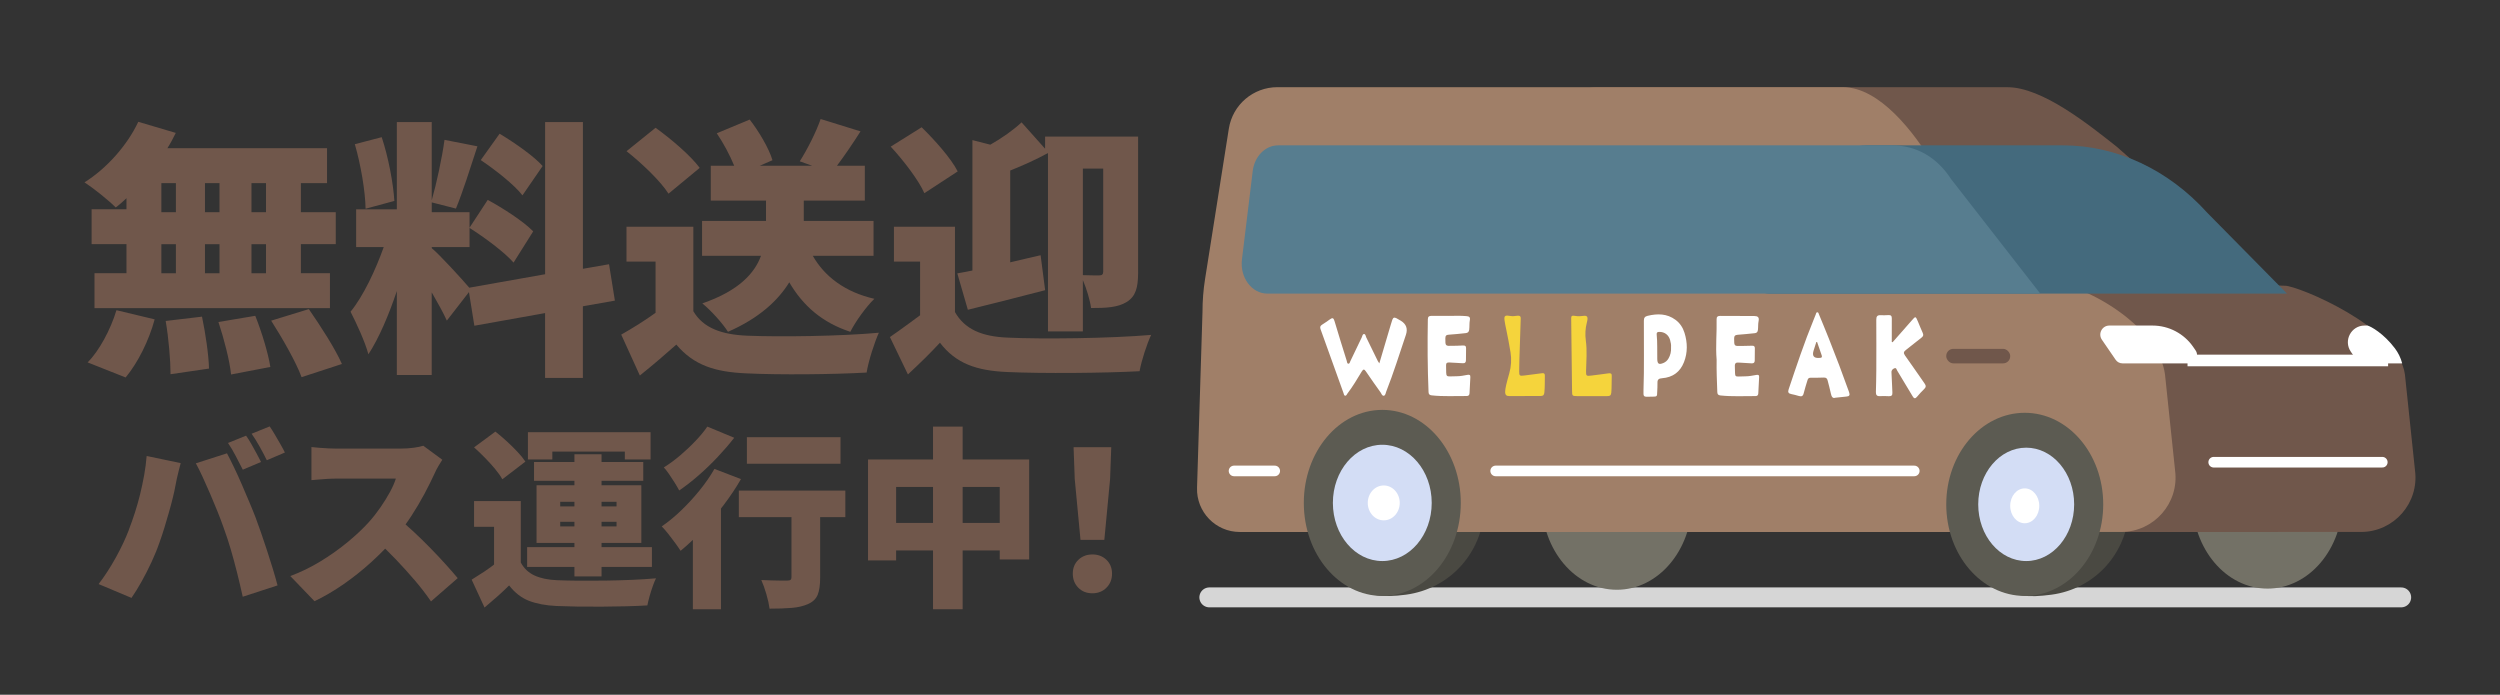 <?xml version="1.0" encoding="UTF-8"?>
<svg id="Layer_1" data-name="Layer 1" xmlns="http://www.w3.org/2000/svg" viewBox="0 0 860 239">
  <rect x="0" y="0" width="860" height="239" fill="#333333" stroke="none"/>
  <defs>
    <style>
      .cls-1 {
        fill: #5c5b52;
      }

      .cls-2 {
        fill: #577d8f;
      }

      .cls-3, .cls-4 {
        fill: #737166;
      }

      .cls-5 {
        fill: #d3ddf5;
      }

      .cls-6 {
        fill: #fff;
      }

      .cls-7 {
        fill: #4a4942;
      }

      .cls-8 {
        fill: #70574b;
      }

      .cls-9 {
        fill: #a07f68;
      }

      .cls-10 {
        fill: #f5d43c;
      }

      .cls-11 {
        fill: #446a7d;
      }

      .cls-4 {
        stroke: #fff;
        stroke-width: 3.65px;
      }

      .cls-4, .cls-12 {
        stroke-linecap: round;
        stroke-miterlimit: 10;
      }

      .cls-12 {
        fill: none;
        stroke: #d6d6d6;
        stroke-width: 6.85px;
      }
    </style>
  </defs>
  <g>
    <path class="cls-8" d="M43.51,68.18c-1.26,1.18-2.44,2.27-3.7,3.18-2.44-2.45-7.67-6.64-10.74-8.64,7.58-4.73,14.71-12.73,18.5-20.82l12.9,3.82c-.9,1.82-1.8,3.55-2.89,5.27h54.92v12h-9v10h12v11h-12v10h10v12H32.51v-12h11v-10h-12v-12h12v-3.82ZM30.16,124.66c3.89-3.89,7.87-11.2,9.9-17.95l13.14,3.15c-1.94,7.22-5.74,14.9-9.99,19.99l-13.05-5.18ZM55.51,73h5v-10h-5v10ZM55.51,94h5v-10h-5v10ZM69.49,108.93c1.2,5.74,2.31,13.23,2.41,17.86l-13.23,1.94c0-4.63-.65-12.4-1.67-18.32l12.49-1.48ZM75.51,73v-10h-5v10h5ZM70.51,84v10h5v-10h-5ZM87.82,108.65c2.22,5.55,4.44,12.86,5.18,17.58l-13.51,2.59c-.46-4.63-2.41-12.22-4.35-18.05l12.68-2.13ZM91.51,63h-5v10h5v-10ZM91.51,84h-5v10h5v-10ZM106.24,106.33c3.98,5.74,9.07,13.6,11.38,18.88l-13.88,4.53c-1.85-5.09-6.57-13.33-10.46-19.43l12.96-3.98Z"/>
    <path class="cls-8" d="M200.51,105.36v24.64h-13v-22.3l-24.33,4.35-1.86-11.57-7.61,9.81c-1.21-2.68-3.16-6.2-5.2-9.72v28.43h-12v-28.88c-2.78,8.28-6.14,16.18-9.78,21.76-1.15-4.33-4.12-10.69-6.14-14.64,4.41-5.39,8.63-14.44,11.41-22.24h-9.49v-13h14v-30h12v26.91c1.68-5.87,3.55-14.58,4.4-20.8l11.32,2.22c-2.43,7.47-5.14,16-7.39,21.42l-8.32-2.13v3.38h13v12h-13v.37c2.79,2.31,10.49,10.74,12.91,13.6l26.09-4.63v-52.35h13v50.48l8.99-1.57,2.01,12.51-10.99,1.95ZM125.76,71.81c-.09-6.02-1.67-15.27-3.7-22.21l9.25-2.41c2.31,6.94,3.98,15.92,4.35,21.93l-9.9,2.68ZM167.78,68.76c5.28,2.87,12.31,7.4,15.64,10.83l-6.76,10.74c-3.05-3.52-9.9-8.61-15.18-11.94l6.29-9.62ZM179.72,67.19c-2.78-3.61-9.25-8.7-14.34-12.12l6.48-9.07c5.09,3.05,11.75,7.68,14.81,11.11l-6.94,10.09Z"/>
    <path class="cls-8" d="M238.51,107.06c3.39,5.74,9.61,8.05,18.58,8.42,11.17.46,32.04.19,45.23-1.02-1.47,3.24-3.57,9.72-4.21,13.7-11.63.65-29.85.83-41.29.28-10.89-.46-18.13-2.78-24.17-9.9-3.75,3.33-7.6,6.66-12.54,10.64l-6.41-14.07c3.75-2.13,7.96-4.72,11.81-7.5v-17.61h-10v-12h23v29.06ZM229.97,66.63c-2.68-4.26-9.16-10.46-14.44-14.62l9.99-8.05c5.28,3.79,12.03,9.53,15.18,13.79l-10.74,8.88ZM279.6,88c4.09,7.16,11.09,12.47,21.18,14.79-2.82,2.7-6.55,7.91-8.27,11.35-9.64-3.16-16.27-8.93-21-17.02-3.91,6.33-10.45,12.37-21.09,17.02-1.73-2.79-5.82-7.35-8.82-9.77,12.64-4.37,18-10.42,20.18-16.37h-20.27v-12h22v-7h-19v-12h8.05c-1.47-3.59-3.68-7.75-5.99-11.15l11.33-4.72c3.22,4.16,6.63,9.92,7.83,13.98l-4.33,1.89h17.96l-4.24-1.51c2.58-4.06,5.62-10.02,7.18-14.55l13.72,4.25c-2.76,4.35-5.62,8.5-8.1,11.81h9.58v12h-21v7h24v12h-20.91Z"/>
    <path class="cls-8" d="M328.51,107.35c3.35,5.92,9.27,8.42,18.06,8.79,12.03.56,35.35.28,49.42-.93-1.39,2.96-3.33,8.79-3.98,12.49-12.49.65-33.22.83-45.44.28-10.74-.46-17.77-2.96-23.23-10.09-3.24,3.52-6.66,6.85-11.01,10.92l-6.2-12.86c3.15-2.13,10.38-7.5,10.38-7.5v-18.46h-9v-12h21v29.35ZM317.98,66.45c-1.94-4.44-7.13-11.2-11.57-16.01l10.64-6.66c4.53,4.44,10.09,10.64,12.4,15.18l-11.48,7.5ZM329.33,94.04c1.56-.29,3.32-.59,5.18-.98v-44.86l6.16,1.57c3.95-2.22,8-5.09,10.75-7.68l8.09,9.07v-4.16h32v46.76c0,5.18-.82,8.22-4,10.17-3.09,1.85-7,2.03-12.18,2.03-.36-2.68-1.55-6.65-2.82-9.61v17.65h-12v-61.36c-4.21,2.31-8.79,4.35-13,6.02v31.58c3.42-.78,6.94-1.66,10.46-2.44l1.56,12.02c-8.89,2.35-18.67,4.79-26.59,6.74l-3.62-12.51ZM372.51,58v36.65c2.3.09,4.79.09,5.62.09,1.01,0,1.38-.37,1.38-1.39v-35.35h-7Z"/>
  </g>
  <g>
    <line class="cls-12" x1="416.01" y1="205.5" x2="826.01" y2="205.5"/>
    <g>
      <path class="cls-7" d="M510.76,172.57c0,17.67-12.23,30-27.1,32-16.04,2.15-22.3-2.89-22.3-20.56s7.34-43.43,22.3-43.43,27.1,14.33,27.1,32Z"/>
      <path class="cls-7" d="M732.54,172.91c0,17.49-12.1,29.69-26.82,31.66-15.88,2.13-20.51-2.01-20.51-19.5s5.7-43.83,20.51-43.83,26.82,14.18,26.82,31.66Z"/>
    </g>
    <g>
      <ellipse class="cls-3" cx="556.2" cy="172.38" rx="25.83" ry="30.5"/>
      <ellipse class="cls-3" cx="780.04" cy="171.98" rx="25.83" ry="30.5"/>
    </g>
    <path class="cls-8" d="M783.54,183h-251.39c-12.5,0-22.64-10.14-22.64-22.64v-55.08c0-2.93.57-5.83,1.68-8.55l16.98-43.69c3.47-8.51,11.75-23.04,20.94-23.04h141.46c12.01,0,28.15,13.02,37.58,20.47l54.39,47.73,3.5.09c4.43,0,39.11,14.28,41.25,30.51l3.47,33.02c1.48,11.22-7.25,21.17-18.56,21.17h-28.66Z"/>
    <path class="cls-9" d="M701.02,183h-274.52c-8.31,0-14.98-6.88-14.72-15.19l1.88-60.55c0-3.77.29-7.53.88-11.26l8.18-51.74c1.3-8.22,8.38-14.27,16.7-14.27h194.52c12.72,0,24.52,15.61,31.12,26.49l30.58,39.47,5.86.31c16.34.96,41.12,16.31,43.26,32.54l3.47,33.02c1.48,11.22-7.25,21.17-18.56,21.17h-28.66Z"/>
    <g>
      <g>
        <ellipse class="cls-1" cx="475.51" cy="173" rx="27" ry="32"/>
        <ellipse class="cls-5" cx="475.51" cy="173" rx="17" ry="20"/>
        <ellipse class="cls-6" cx="476.01" cy="173" rx="5.5" ry="6"/>
      </g>
      <g>
        <ellipse class="cls-1" cx="696.51" cy="173.5" rx="27" ry="31.5"/>
        <ellipse class="cls-5" cx="697.01" cy="173.5" rx="16.5" ry="19.5"/>
        <ellipse class="cls-6" cx="696.51" cy="174" rx="5" ry="6"/>
      </g>
    </g>
    <g>
      <path class="cls-11" d="M608.7,101h178.03l-27.42-27.8c-13.43-14.9-31.23-23.2-49.74-23.2h-67.34c-3.95,0-8.23,1.54-12.48,4.41-5.68,3.84-10.33,9.46-13.55,16.15-5.94,12.35-17.37,30.44-7.5,30.44Z"/>
      <path class="cls-2" d="M435.95,101h265.9l-30.65-39.36c-4.91-7.59-12-11.64-20.41-11.64h-211.14c-4.38,0-8.1,3.77-8.72,8.85l-3.7,30.39c-.76,6.21,3.36,11.76,8.72,11.76Z"/>
    </g>
    <g>
      <path class="cls-6" d="M752.94,125h-22.81c-.94,0-1.82-.46-2.35-1.24l-4.73-6.9c-1.41-2.06.06-4.87,2.56-4.87h14.85c5.61,0,10.86,2.76,14.03,7.39l.79,1.15c1.3,1.89-.06,4.46-2.35,4.46Z"/>
      <path class="cls-6" d="M826.35,125h-13.42c-.94,0-1.82-.46-2.35-1.24l-1.9-2.78c-2.61-3.81.12-8.99,4.73-8.99h-.3,1.3c1.17.26,5.62,2.77,9.44,7.84,1.16,1.54,2.01,3.29,2.5,5.16h0Z"/>
      <rect class="cls-6" x="752.51" y="122" width="69" height="4"/>
    </g>
    <rect class="cls-8" x="669.51" y="120" width="22" height="5" rx="2.44" ry="2.44"/>
    <line class="cls-4" x1="514.51" y1="162" x2="658.51" y2="162"/>
    <line class="cls-4" x1="761.51" y1="159" x2="819.51" y2="159"/>
    <line class="cls-4" x1="438.51" y1="162" x2="424.51" y2="162"/>
    <g>
      <path class="cls-6" d="M474.49,124.99c1.37-4.63,2.68-8.96,3.94-13.31.85-2.94.82-2.94,3.45-1.35q2.8,1.7,1.76,4.83c-2.2,6.54-4.26,13.13-6.78,19.55-.2.52-.26,1.31-.81,1.42-.61.12-.81-.69-1.12-1.13-1.71-2.39-3.41-4.79-5.06-7.23-.56-.83-.89-.86-1.43.03-1.55,2.59-3.11,5.19-4.94,7.6-.21.28-.35.76-.75.73-.42-.03-.45-.53-.56-.85-2.64-7.34-5.26-14.68-7.91-22.01-.25-.7-.16-1.15.47-1.55.93-.59,1.85-1.21,2.74-1.86.83-.61,1.24-.57,1.57.55,1.35,4.58,2.79,9.13,4.21,13.69.12.37.1.96.54,1.01.48.06.54-.53.71-.87,1.32-2.72,2.61-5.45,3.92-8.17.21-.42.25-1.13.76-1.16.56-.03.57.69.77,1.11,1.34,2.71,2.65,5.43,3.98,8.14.1.21.25.4.53.83Z"/>
      <path class="cls-6" d="M498.13,108.67c2.12,0,4.25-.12,6.37.08.88.08,1.33.35,1.13,1.38-.21,1.08-.08,2.19-.22,3.29-.11.83-.54,1.11-1.26,1.18-1.91.19-3.81.42-5.72.53-.88.05-1.22.32-1.23,1.23-.01,2.7-.04,2.69,2.58,2.6,1.14-.04,2.29-.02,3.43-.11.79-.06,1.14.19,1.12,1-.03,1.35-.04,2.69-.04,4.04,0,.78-.33,1.11-1.12,1.06-1.55-.1-3.1-.15-4.64-.26-.79-.05-1.11.24-1.08,1.05.12,4.5-.46,3.69,3.69,3.69,1.21,0,2.43-.25,3.63-.47.72-.13,1.08-.03,1.03.81-.12,1.83-.19,3.67-.28,5.5-.03.65-.34.96-1,.96-4-.04-8,.22-11.99-.22-.72-.08-1.08-.33-1.11-1.13-.35-8.36-.39-16.73-.24-25.09.02-.89.45-1.13,1.21-1.13,1.92,0,3.84,0,5.76,0Z"/>
      <path class="cls-6" d="M590.52,123.77c-.4-4.79.11-9.36-.01-13.93-.02-.87.38-1.17,1.17-1.17,3.92.01,7.85.02,11.77.04,1.16,0,1.81.38,1.5,1.77-.21.98-.1,2.03-.23,3.05-.1.79-.5,1.04-1.19,1.1-1.91.18-3.82.41-5.73.53-.96.06-1.27.43-1.26,1.36.02,2.56-.01,2.56,2.5,2.49,1.23-.04,2.45-.03,3.68-.08.68-.03.97.24.95.92-.03,1.39-.04,2.78-.04,4.17,0,.74-.38,1.01-1.08.97-1.47-.09-2.94-.14-4.4-.26-.98-.08-1.41.2-1.36,1.27.19,4.27-.54,3.47,3.62,3.46,1.25,0,2.51-.26,3.76-.48.67-.12,1.02,0,.97.75-.11,1.88-.2,3.75-.29,5.63-.03.6-.35.89-.94.89-4.04-.03-8.09.23-12.13-.22-.78-.09-1.01-.47-1.03-1.2-.14-3.75-.29-7.51-.23-11.05Z"/>
      <path class="cls-6" d="M651.05,117.73c2.18-2.48,4.38-4.94,6.54-7.43,1.37-1.58,1.36-1.6,2.16.27.56,1.31,1.07,2.65,1.67,3.95.34.73.19,1.17-.45,1.65-1.79,1.36-3.5,2.82-5.29,4.18-.79.6-1,1.05-.34,1.96,2.27,3.14,4.43,6.37,6.67,9.54.54.76.64,1.29-.1,1.98-.89.83-1.69,1.77-2.49,2.7-.61.71-1.01.58-1.46-.18-1.74-2.95-3.52-5.89-5.3-8.82-.23-.37-.32-1.11-.96-.85-.58.23-1.09.62-1.03,1.47.15,2.28.18,4.57.31,6.85.06.95-.26,1.35-1.24,1.29-1.02-.06-2.04-.07-3.06-.02-1.03.06-1.39-.4-1.37-1.37.06-2.49.13-4.98.14-7.47.02-5.8.03-11.6-.01-17.41,0-1.15.32-1.66,1.51-1.59.89.05,1.8.01,2.69-.04.86-.05,1.15.32,1.14,1.15-.03,2.69-.01,5.38-.01,8.07.09.04.18.08.27.12Z"/>
      <path class="cls-6" d="M631.31,136.83c-.83.29-1.27-.33-1.49-1.45-.3-1.52-.75-3.01-1.12-4.51-.17-.69-.53-1.02-1.29-.99-1.55.06-3.1.07-4.65.07-.62,0-.84.35-.99.87-.43,1.49-.95,2.96-1.3,4.46-.24,1.04-.76,1.2-1.66.94-.86-.25-1.73-.49-2.61-.66-.99-.19-1.24-.64-.91-1.63,2.7-8.05,5.38-16.11,8.61-23.97.25-.6.47-1.22.73-1.82.12-.28.12-.73.53-.72.4,0,.44.44.56.72,1.15,2.79,2.32,5.58,3.43,8.39,2.41,6.07,4.73,12.17,6.92,18.33.39,1.11.12,1.48-.96,1.56-1.14.09-2.27.24-3.81.4ZM625.08,117.64c-.09.01-.18.02-.27.03-.32,1.01-.66,2.01-.96,3.02q-.8,2.65,1.99,2.43c.08,0,.16-.01.24-.01.62-.01.78-.3.58-.88-.54-1.53-1.06-3.07-1.59-4.6Z"/>
      <path class="cls-6" d="M567.56,136.47c-2.22.07-2.27.07-2.2-2.13.28-8,.09-16.01.13-24.01,0-1.01.34-1.46,1.31-1.69,3.39-.81,6.64-.79,9.59,1.39,1.54,1.14,2.53,2.69,3.08,4.47,1.05,3.36,1.11,6.77-.18,10.08-1.33,3.4-3.9,5.26-7.54,5.53-1.12.08-1.64.45-1.58,1.62.05,1.02-.07,2.04-.09,3.06-.04,1.63-.03,1.63-1.65,1.67-.29,0-.57,0-.86,0ZM574.83,119.52c.08-.82-.07-1.7-.32-2.56-.52-1.79-1.91-2.8-3.7-2.79-.67,0-.98.19-.91.91.29,2.81.13,5.62.2,8.44.04,1.67.56,2,2.11,1.35.74-.31,1.31-.81,1.72-1.5.68-1.16.99-2.4.91-3.84Z"/>
      <path class="cls-10" d="M524.51,136.25c-1.76,0-3.51-.01-5.27,0-2.02.02-1.87-1.4-.05-7.82.67-2.35.82-4.82.43-7.24-2.02-12.36-3.54-13.06.07-12.48.47.08.95.08,1.42,0,1.44-.22,2.06-.2,2.02.87-.17,4.73-.31,9.46-.46,14.18-.04,1.31-.05,2.61-.07,3.92-.02,1.59.16,1.71,1.79,1.49,2.02-.28,4.05-.49,6.06-.78.72-.1,1,.16.98.84-.05,1.96.04,3.91-.18,5.87-.1.86-.48,1.12-1.25,1.12-1.84,0-3.67,0-5.51,0,0,0,0,.01,0,.02Z"/>
      <path class="cls-10" d="M547.51,136.26c-1.68,0-3.35.02-5.03,0-1.6-.02-1.67-.11-1.69-1.67-.09-8.37-.18-16.74-.3-25.11-.01-.82.25-1.01,1.51-.79.87.15,1.75.11,2.62-.02,1.47-.21,1.77.36,1.26,2.27-.53,2.02-.64,4.13-.36,6.2.5,3.56.15,7.09.08,10.63-.03,1.52.16,1.65,1.72,1.44,2.02-.27,4.05-.49,6.07-.79.77-.11,1.08.14,1.05.89-.08,1.92.02,3.83-.15,5.75-.09,1.02-.55,1.21-1.4,1.2-1.8-.02-3.6,0-5.39,0,0,0,0,.01,0,.02Z"/>
    </g>
  </g>
  <g>
    <path class="cls-8" d="M44.29,182.33c.75-1.94,1.46-3.94,2.12-5.99.66-2.05,1.26-4.16,1.79-6.32.53-2.16.99-4.34,1.39-6.55.4-2.2.68-4.41.86-6.61l11.71,2.45c-.18.71-.4,1.55-.66,2.55-.26.99-.5,1.95-.69,2.88-.2.93-.34,1.65-.43,2.18-.22,1.23-.53,2.67-.93,4.3-.4,1.63-.85,3.33-1.36,5.09-.51,1.76-1.02,3.52-1.55,5.26-.53,1.74-1.06,3.34-1.59,4.8-.75,2.21-1.68,4.5-2.78,6.88-1.1,2.38-2.26,4.65-3.47,6.81-1.21,2.16-2.37,4.03-3.47,5.62l-11.31-4.76c2.07-2.69,4.03-5.71,5.89-9.06,1.85-3.35,3.35-6.53,4.5-9.52ZM76.96,181.61c-.62-1.76-1.33-3.66-2.15-5.69-.82-2.03-1.67-4.07-2.55-6.12-.88-2.05-1.74-3.98-2.58-5.79-.84-1.81-1.61-3.35-2.31-4.63l10.71-3.44c.71,1.32,1.51,2.92,2.41,4.8.9,1.87,1.81,3.86,2.71,5.95.9,2.09,1.77,4.13,2.61,6.12.84,1.98,1.54,3.73,2.12,5.23.53,1.41,1.13,3.1,1.82,5.06.68,1.96,1.38,4.02,2.08,6.18.71,2.16,1.38,4.29,2.02,6.38.64,2.09,1.18,4,1.62,5.72l-11.97,3.9c-.62-2.82-1.27-5.59-1.95-8.3-.68-2.71-1.4-5.36-2.15-7.94-.75-2.58-1.57-5.06-2.45-7.44ZM84.64,149.86c.57.79,1.18,1.75,1.82,2.88.64,1.12,1.26,2.24,1.85,3.34.6,1.1,1.09,2.05,1.49,2.84l-6.28,2.65c-.71-1.37-1.51-2.92-2.41-4.66-.9-1.74-1.8-3.25-2.68-4.53l6.22-2.51ZM92.77,146.68c.57.84,1.19,1.82,1.85,2.94.66,1.12,1.3,2.23,1.92,3.31.62,1.08,1.1,2,1.46,2.74l-6.22,2.65c-.66-1.37-1.48-2.92-2.45-4.66-.97-1.74-1.9-3.23-2.78-4.46l6.22-2.51Z"/>
    <path class="cls-8" d="M152.17,158.13c-.31.44-.75,1.15-1.32,2.12-.57.97-1.04,1.87-1.39,2.71-.93,2.03-2.06,4.31-3.41,6.85-1.35,2.54-2.87,5.1-4.56,7.71-1.7,2.6-3.52,5.05-5.46,7.34-2.47,2.87-5.21,5.68-8.23,8.43-3.02,2.76-6.2,5.29-9.52,7.61-3.33,2.31-6.69,4.29-10.09,5.92l-8.33-8.66c3.57-1.32,7.05-3.02,10.45-5.09,3.39-2.07,6.52-4.3,9.39-6.68,2.87-2.38,5.27-4.65,7.21-6.81,1.46-1.63,2.79-3.33,4-5.09,1.21-1.76,2.28-3.49,3.21-5.19.93-1.7,1.61-3.25,2.05-4.66h-20.57c-.97,0-2,.03-3.08.1-1.08.07-2.09.14-3.04.23-.95.09-1.73.16-2.35.2v-11.38c.79.09,1.73.18,2.81.26,1.08.09,2.14.16,3.17.2,1.04.04,1.86.07,2.48.07h22.09c1.68,0,3.23-.1,4.66-.3,1.43-.2,2.52-.43,3.27-.69l6.55,4.83ZM136.89,178.23c1.68,1.32,3.48,2.89,5.42,4.7,1.94,1.81,3.87,3.69,5.79,5.66,1.92,1.96,3.69,3.85,5.32,5.66,1.63,1.81,2.98,3.35,4.03,4.63l-9.19,8c-1.63-2.38-3.47-4.77-5.52-7.18-2.05-2.4-4.21-4.8-6.48-7.18-2.27-2.38-4.6-4.65-6.98-6.81l7.61-7.47Z"/>
    <path class="cls-8" d="M179.15,193.51c1.1,2.03,2.68,3.52,4.73,4.46,2.05.95,4.62,1.49,7.71,1.62,2.07.09,4.54.14,7.41.17,2.87.02,5.88.01,9.03-.03,3.15-.04,6.26-.13,9.33-.26,3.06-.13,5.83-.31,8.3-.53-.35.71-.73,1.62-1.12,2.74-.4,1.12-.76,2.27-1.09,3.44-.33,1.17-.58,2.22-.76,3.14-2.16.13-4.6.23-7.31.3-2.71.07-5.5.11-8.37.13-2.87.02-5.64.01-8.33-.03-2.69-.04-5.09-.11-7.21-.2-3.75-.18-6.92-.77-9.52-1.79-2.6-1.01-4.87-2.78-6.81-5.29-1.23,1.23-2.54,2.46-3.9,3.67-1.37,1.21-2.89,2.52-4.56,3.94l-4.43-9.59c1.37-.84,2.8-1.75,4.3-2.74,1.5-.99,2.93-2.04,4.3-3.14h8.33ZM163.08,153.89l7.34-5.42c1.23.97,2.51,2.06,3.84,3.27,1.32,1.21,2.56,2.43,3.7,3.64,1.15,1.21,2.07,2.35,2.78,3.41l-7.94,6.08c-.57-1.06-1.4-2.24-2.48-3.54-1.08-1.3-2.26-2.6-3.54-3.9-1.28-1.3-2.51-2.48-3.7-3.54ZM179.15,172.35v24.94h-9.19v-16.07h-6.88v-8.86h16.07ZM181.33,188.22h42.93v6.81h-42.93v-6.81ZM181.6,148.67h42.2v9.39h-8.86v-2.71h-24.94v2.71h-8.4v-9.39ZM183.71,158.92h37.57v6.48h-37.57v-6.48ZM184.57,166.92h36.05v19.84h-36.05v-19.84ZM192.71,172.61v1.59h19.38v-1.59h-19.38ZM192.71,179.49v1.59h19.38v-1.59h-19.38ZM197.6,156.27h9.33v42h-9.33v-42Z"/>
    <path class="cls-8" d="M245.76,161.3l9.13,3.51c-1.72,3-3.74,6.02-6.05,9.06s-4.74,5.91-7.28,8.6c-2.54,2.69-5.02,5.03-7.44,7.01-.44-.7-1.05-1.59-1.82-2.65-.77-1.06-1.58-2.12-2.41-3.17-.84-1.06-1.59-1.92-2.25-2.58,2.25-1.54,4.49-3.38,6.71-5.52,2.23-2.14,4.33-4.43,6.32-6.88,1.98-2.45,3.68-4.9,5.09-7.37ZM243.31,146.75l9.26,3.84c-1.68,2.16-3.56,4.35-5.66,6.58-2.09,2.23-4.28,4.33-6.55,6.32-2.27,1.98-4.51,3.73-6.71,5.23-.4-.75-.9-1.62-1.52-2.61-.62-.99-1.26-1.97-1.92-2.94-.66-.97-1.28-1.76-1.85-2.38,1.85-1.15,3.73-2.52,5.62-4.13,1.9-1.61,3.67-3.28,5.32-5.03,1.65-1.74,2.99-3.36,4-4.86ZM238.35,178.1l8.4-8.47,1.26.46v39.49h-9.66v-31.48ZM254.16,168.77h36.64v9.13h-36.64v-9.13ZM256.93,150.39h32.21v9.13h-32.21v-9.13ZM272.28,171.49h9.85v27.32c0,2.43-.28,4.34-.83,5.75-.55,1.41-1.67,2.49-3.34,3.24-1.59.7-3.48,1.15-5.69,1.32-2.21.18-4.72.26-7.54.26-.18-1.41-.54-3.07-1.09-4.96-.55-1.9-1.14-3.53-1.75-4.89,1.1.04,2.25.09,3.44.13,1.19.04,2.28.07,3.27.07h2.08c.62,0,1.04-.09,1.26-.26.22-.18.33-.48.33-.93v-27.05Z"/>
    <path class="cls-8" d="M298.6,158.06h55.43v34.39h-10.12v-24.94h-35.65v25.27h-9.66v-34.72ZM303.56,179.89h45.9v9.46h-45.9v-9.46ZM320.96,146.75h10.19v62.83h-10.19v-62.83Z"/>
    <path class="cls-8" d="M375.79,204.09c-1.98,0-3.6-.64-4.86-1.92-1.26-1.28-1.89-2.89-1.89-4.83s.64-3.53,1.92-4.76c1.28-1.23,2.89-1.85,4.83-1.85s3.55.62,4.83,1.85c1.28,1.23,1.92,2.82,1.92,4.76s-.64,3.55-1.92,4.83c-1.28,1.28-2.89,1.92-4.83,1.92ZM371.69,185.71l-1.98-20.9-.4-10.98h12.96l-.4,10.98-1.98,20.9h-8.2Z"/>
  </g>
</svg>